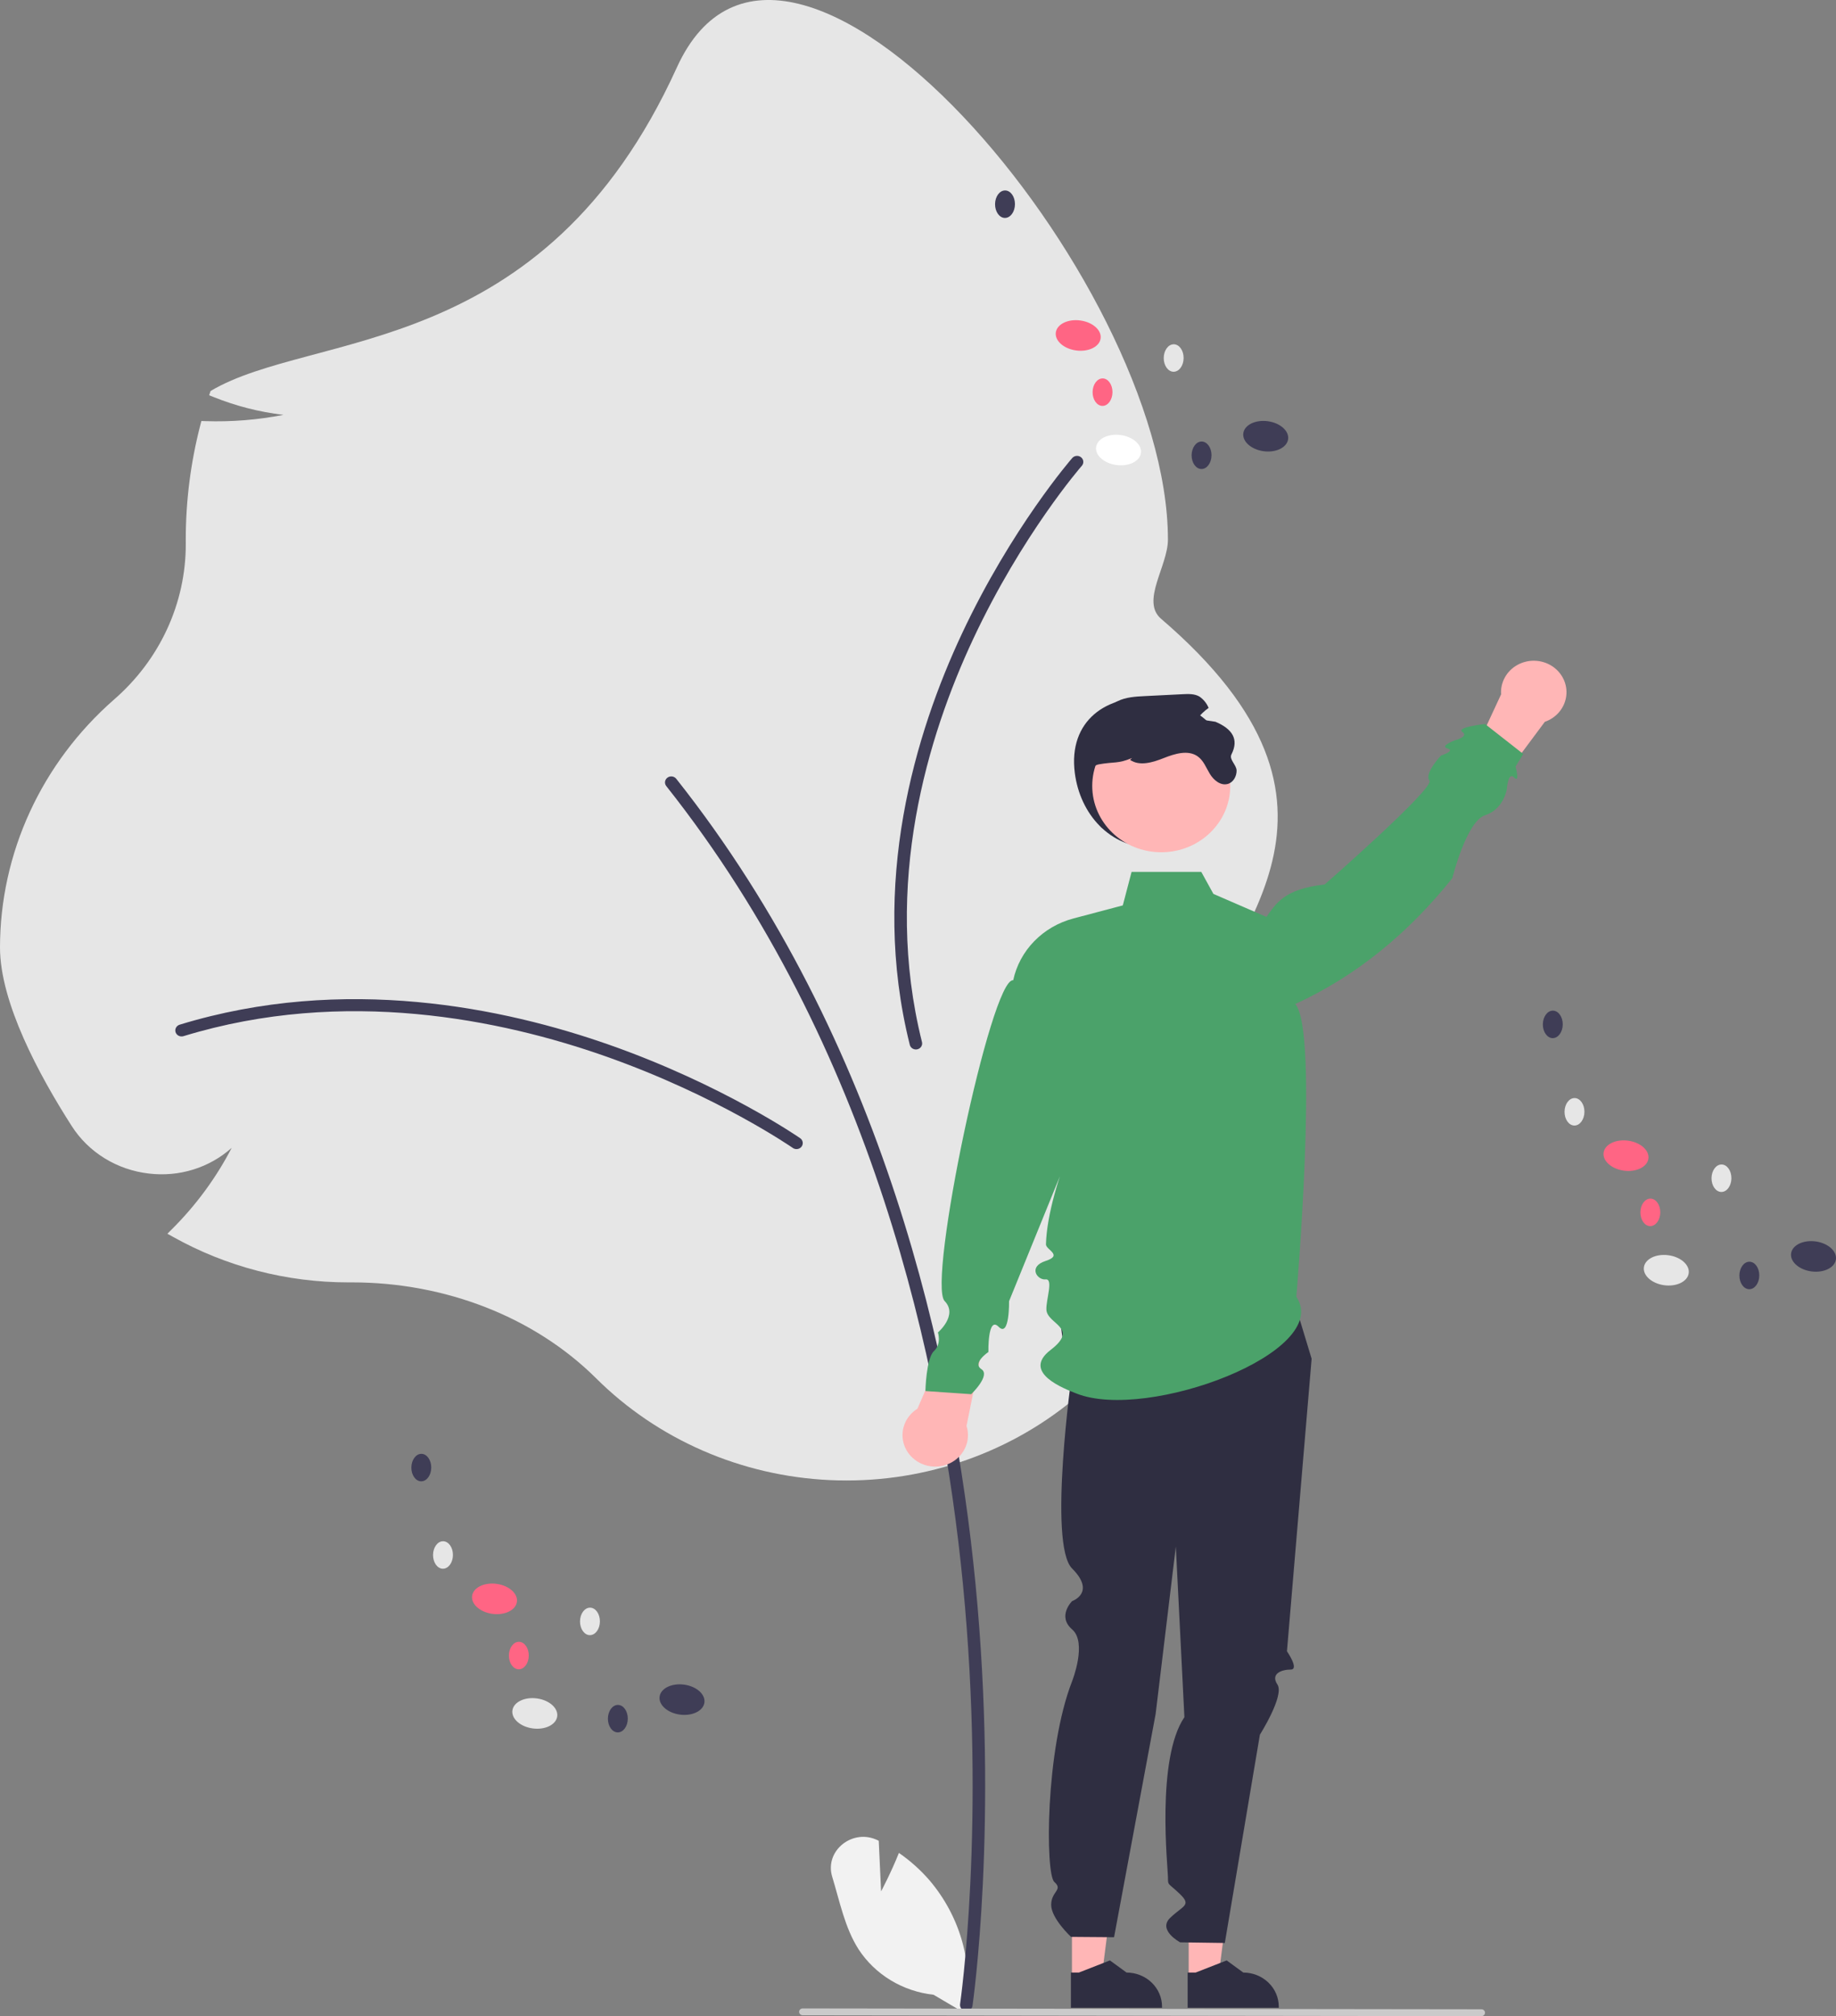 <svg width="215" height="236" viewBox="0 0 215 236" fill="none" xmlns="http://www.w3.org/2000/svg">
<rect x="0" y="0" width="215" height="236" fill="#808080" stroke="none"/>
<g clip-path="url(#clip0_128_599)">
<path d="M103.177 221.397L102.903 215.476C102.874 215.462 102.846 215.447 102.817 215.433C99.881 213.952 96.516 216.632 97.454 219.689C98.336 222.565 98.929 225.665 100.544 228.182C101.499 229.644 102.783 230.881 104.302 231.801C105.822 232.721 107.537 233.301 109.321 233.497L113.051 235.692C113.563 232.95 113.45 230.134 112.721 227.437C111.991 224.741 110.662 222.229 108.824 220.074C107.781 218.874 106.585 217.806 105.264 216.894C104.37 219.158 103.177 221.397 103.177 221.397Z" fill="#F2F2F2"/>
<path d="M69.779 161.31C62.598 154.192 52.191 150.11 41.226 150.11L40.803 150.111C33.582 150.113 26.488 148.272 20.25 144.776L19.601 144.413L20.123 143.895C22.954 141.08 25.318 137.864 27.132 134.359C25.843 135.514 24.307 136.382 22.631 136.902C20.955 137.422 19.181 137.582 17.433 137.37C15.589 137.159 13.818 136.549 12.253 135.586C10.689 134.623 9.371 133.332 8.4 131.81C4.568 125.835 1.52588e-05 117.356 1.52588e-05 110.897C0.006 105.437 1.195 100.039 3.493 95.045C5.79 90.052 9.144 85.573 13.342 81.895C16 79.592 18.123 76.777 19.572 73.632C21.022 70.488 21.766 67.085 21.755 63.646L21.753 63.157C21.752 58.629 22.328 54.118 23.467 49.725L23.583 49.281L24.058 49.297C27.121 49.397 30.185 49.151 33.188 48.562C30.372 48.23 27.616 47.526 25 46.469L24.489 46.27L24.662 45.767C36.616 38.654 63.599 42.338 79.26 7.901C91.96 -20.022 136.767 32.689 136.767 63.157C136.767 66.266 133.566 70.374 135.962 72.429C161.87 94.642 143.994 108.905 138.358 123.258C137.021 126.663 139.92 130.402 139.92 134.086C139.92 134.711 139.904 135.356 139.871 136.004L139.821 136.999L138.957 136.447C137.248 135.371 135.664 134.122 134.232 132.722C135.718 136.008 136.418 139.572 136.281 143.153C136.144 146.733 135.174 150.238 133.441 153.41C130.726 158.335 128.1 161.861 125.634 163.889C117.737 170.383 107.556 173.734 97.174 173.254C86.792 172.775 76.993 168.502 69.779 161.31Z" fill="#E6E6E6"/>
<path d="M113.155 235.4C113.331 235.4 113.502 235.338 113.635 235.227C113.768 235.116 113.855 234.962 113.88 234.794C113.911 234.584 116.965 213.418 114.223 185.289C111.69 159.31 103.556 121.892 79.191 91.161C79.132 91.088 79.059 91.025 78.976 90.979C78.893 90.932 78.801 90.902 78.705 90.889C78.609 90.877 78.512 90.882 78.419 90.906C78.326 90.93 78.238 90.971 78.162 91.027C78.085 91.083 78.02 91.153 77.972 91.234C77.923 91.314 77.892 91.402 77.879 91.494C77.866 91.586 77.872 91.679 77.897 91.769C77.922 91.859 77.965 91.943 78.023 92.016C102.178 122.482 110.246 159.625 112.761 185.42C115.488 213.386 112.458 234.386 112.427 234.595C112.412 234.695 112.42 234.797 112.45 234.894C112.48 234.991 112.531 235.081 112.6 235.157C112.669 235.233 112.754 235.294 112.85 235.336C112.946 235.378 113.049 235.4 113.155 235.4Z" fill="#3F3D56"/>
<path d="M93.271 134.508C93.426 134.509 93.577 134.462 93.703 134.374C93.828 134.287 93.921 134.163 93.969 134.022C94.017 133.88 94.017 133.727 93.969 133.586C93.922 133.444 93.828 133.32 93.703 133.233C93.615 133.171 84.701 126.999 71.375 122.31C59.057 117.976 40.324 114.046 21.04 119.945C20.948 119.973 20.863 120.018 20.789 120.077C20.715 120.137 20.654 120.21 20.61 120.293C20.565 120.375 20.538 120.465 20.53 120.557C20.522 120.65 20.533 120.743 20.562 120.831C20.591 120.919 20.638 121.001 20.701 121.072C20.763 121.143 20.839 121.201 20.925 121.244C21.01 121.286 21.104 121.312 21.2 121.32C21.296 121.327 21.393 121.317 21.485 121.289C40.374 115.511 58.767 119.376 70.871 123.634C84.006 128.256 92.753 134.313 92.84 134.374C92.965 134.461 93.116 134.509 93.271 134.508Z" fill="#3F3D56"/>
<path d="M126.856 54.12C126.868 53.971 126.83 53.823 126.748 53.697C126.666 53.57 126.545 53.471 126.401 53.415C126.258 53.359 126.099 53.348 125.949 53.384C125.798 53.419 125.663 53.5 125.563 53.614C125.493 53.694 118.445 61.794 112.619 74.229C107.234 85.725 101.807 103.397 106.54 122.307C106.585 122.489 106.704 122.646 106.87 122.744C107.036 122.841 107.235 122.872 107.425 122.828C107.614 122.784 107.777 122.67 107.879 122.51C107.98 122.351 108.012 122.159 107.966 121.977C103.331 103.455 108.666 86.103 113.957 74.808C119.7 62.55 126.616 54.602 126.685 54.523C126.785 54.409 126.845 54.268 126.856 54.12Z" fill="#3F3D56"/>
<path d="M125.863 90.483C126.482 95.284 129.944 99.242 134.977 99.242C137.394 99.242 139.712 98.319 141.421 96.677C143.131 95.034 144.091 92.806 144.091 90.483C144.091 85.646 139.989 82.172 134.977 81.725C129.659 81.25 125.068 84.32 125.863 90.483Z" fill="#2F2E41"/>
<path d="M139.198 231.542L142.669 231.542L144.32 218.677L139.197 218.677L139.198 231.542Z" fill="#FFB6B6"/>
<path d="M139.076 235.022L149.749 235.021V234.892C149.749 233.833 149.311 232.817 148.532 232.069C147.753 231.32 146.696 230.899 145.595 230.899H145.594L143.645 229.478L140.008 230.9L139.076 230.9L139.076 235.022Z" fill="#2F2E41"/>
<path d="M125.527 231.542L128.998 231.542L130.649 218.677L125.527 218.677L125.527 231.542Z" fill="#FFB6B6"/>
<path d="M125.405 235.022L136.078 235.021V234.892C136.078 233.833 135.64 232.817 134.861 232.069C134.082 231.32 133.026 230.899 131.924 230.899H131.924L129.974 229.478L126.337 230.9L125.405 230.9L125.405 235.022Z" fill="#2F2E41"/>
<path d="M151.141 150.965L153.595 159.05L150.705 193.291C150.705 193.291 152.193 195.432 151.141 195.432C150.09 195.432 148.741 195.907 149.591 197.186C150.44 198.464 147.537 203.054 147.537 203.054L143.43 227.435L138.197 227.361C138.197 227.361 135.536 225.937 137.029 224.496C138.522 223.056 139.574 223.056 138.172 221.708C136.77 220.361 136.77 220.767 136.77 219.722C136.77 218.677 135.365 205.905 138.696 201.005L137.692 181.03L135.328 200.623L130.46 226.761L125.419 226.722C125.419 226.722 123.09 224.565 123.095 222.968C123.099 221.372 124.533 221.239 123.466 220.295C122.398 219.35 122.398 204.844 125.553 196.78C125.553 196.78 127.337 192.274 125.549 190.731C123.76 189.187 125.546 187.42 125.546 187.42C125.546 187.42 128.379 186.436 125.544 183.601C122.708 180.765 125.529 160.71 125.529 160.71C125.529 160.71 122.429 152.615 125.568 149.432C128.707 146.249 151.141 150.965 151.141 150.965Z" fill="#2F2E41"/>
<path d="M107.439 164.895L111.817 154.727L115.266 156.569L113.183 166.912C113.392 167.567 113.406 168.265 113.224 168.928C113.043 169.59 112.672 170.191 112.155 170.663C111.637 171.134 110.993 171.457 110.295 171.596C109.597 171.735 108.872 171.684 108.202 171.449C107.533 171.214 106.945 170.804 106.504 170.265C106.063 169.726 105.788 169.08 105.709 168.399C105.629 167.718 105.749 167.029 106.055 166.41C106.361 165.791 106.84 165.266 107.439 164.895Z" fill="#FFB6B6"/>
<path d="M180.902 84.493L174.24 93.443L171.315 90.898L175.782 81.278C175.734 80.594 175.884 79.911 176.218 79.305C176.551 78.699 177.053 78.194 177.668 77.848C178.283 77.501 178.987 77.327 179.7 77.343C180.413 77.36 181.106 77.567 181.703 77.942C182.3 78.317 182.776 78.845 183.078 79.466C183.381 80.086 183.496 80.776 183.413 81.456C183.33 82.137 183.051 82.781 182.607 83.318C182.163 83.854 181.573 84.261 180.902 84.493Z" fill="#FFB6B6"/>
<path d="M151.803 151.794C156.123 158.235 134.405 166.408 126.072 163.127C124.613 162.552 119.593 160.654 123.024 158.023C126.455 155.392 122.626 155.022 122.536 153.309C122.475 152.164 123.398 149.652 122.435 149.76C121.473 149.867 120.346 148.284 122.443 147.602C124.539 146.921 122.465 146.299 122.483 145.652C122.684 138.593 128.32 127.365 128.32 127.365L118.164 152.312C118.164 152.312 118.239 156.628 116.944 155.31C115.649 153.991 115.744 158.259 115.744 158.259C115.744 158.259 113.818 159.551 114.925 160.27C116.033 160.989 113.733 163.198 113.733 163.198L108.368 162.83C108.368 162.83 108.452 159 109.368 158.153C110.284 157.305 109.834 155.972 109.834 155.972C109.834 155.972 112.219 153.943 110.62 152.296C108.563 150.177 116.062 114.388 118.649 114.742C119.015 113.031 119.866 111.45 121.109 110.175C122.351 108.9 123.936 107.979 125.688 107.515L131.483 105.982L132.512 102.058H140.672L142.094 104.637L148.297 107.327C149.466 105.742 150.339 104.073 155.124 103.532C155.124 103.532 168.017 92.257 167.388 91.377C166.758 90.497 168.757 88.436 168.757 88.436C168.757 88.436 170.464 87.899 169.501 87.612C168.538 87.326 170.358 86.663 170.358 86.663C170.358 86.663 172.044 86.237 171.249 85.677C170.454 85.116 173.903 84.748 173.903 84.748L178.378 88.257L177.474 89.731C177.474 89.731 178.025 91.738 177.306 91.005C176.586 90.272 176.45 92.399 176.45 92.399C176.45 92.399 176.083 94.727 173.903 95.429C171.723 96.13 170.071 102.795 170.071 102.795C164.93 109.218 158.864 114.229 151.675 117.527C154.477 120.618 151.803 151.794 151.803 151.794Z" fill="#4BA26A"/>
<path d="M135.984 99.762C140.448 99.762 144.066 96.284 144.066 91.995C144.066 87.705 140.448 84.228 135.984 84.228C131.521 84.228 127.903 87.705 127.903 91.995C127.903 96.284 131.521 99.762 135.984 99.762Z" fill="#FFB6B6"/>
<path d="M127.616 92.841C127.872 94.529 129.368 96.884 129.018 96.884C128.667 96.884 126.175 89.926 128.667 89.473C130.475 89.144 130.879 89.432 132.569 88.728L132.33 88.944C133.449 89.725 135.005 89.244 136.281 88.735C137.56 88.23 139.113 87.748 140.235 88.526C140.94 89.014 141.237 89.863 141.676 90.584C142.114 91.309 142.924 91.992 143.758 91.77C144.427 91.592 144.813 90.871 144.809 90.204C144.806 89.537 143.902 88.902 144.207 88.304C145.108 86.53 144.297 85.321 142.331 84.487C141.616 84.382 140.901 84.276 140.186 84.167C140.561 83.668 141.015 83.229 141.532 82.867C141.314 82.328 140.936 81.863 140.445 81.529C139.874 81.202 139.166 81.226 138.503 81.26C137.024 81.334 135.546 81.408 134.069 81.482C132.975 81.536 131.843 81.6 130.865 82.082C129.645 82.685 128.846 83.86 128.264 85.056C126.96 87.745 127.167 89.907 127.616 92.841Z" fill="#2F2E41"/>
<path d="M93.996 235.896L173.479 236C173.59 236 173.696 235.958 173.774 235.883C173.853 235.807 173.897 235.705 173.897 235.599C173.897 235.492 173.853 235.39 173.774 235.315C173.696 235.24 173.59 235.198 173.479 235.198L93.996 235.094C93.885 235.094 93.779 235.137 93.701 235.212C93.623 235.287 93.579 235.389 93.579 235.495C93.579 235.602 93.623 235.704 93.701 235.779C93.779 235.854 93.885 235.896 93.996 235.896Z" fill="#CACACA"/>
<path d="M65.249 200.932C65.395 199.964 64.341 199.016 62.893 198.813C61.445 198.611 60.153 199.231 60.007 200.199C59.86 201.167 60.915 202.116 62.362 202.318C63.81 202.521 65.103 201.9 65.249 200.932Z" fill="#E6E6E6"/>
<path d="M82.485 199.316C82.632 198.348 81.577 197.399 80.129 197.197C78.682 196.994 77.389 197.615 77.243 198.583C77.096 199.55 78.151 200.499 79.599 200.701C81.046 200.904 82.339 200.283 82.485 199.316Z" fill="#3F3D56"/>
<path d="M60.529 187.522C60.676 186.554 59.621 185.605 58.173 185.403C56.726 185.2 55.433 185.821 55.287 186.789C55.14 187.756 56.195 188.705 57.643 188.908C59.09 189.11 60.383 188.489 60.529 187.522Z" fill="#FF6584"/>
<path d="M53.04 182.029C53.047 181.14 52.531 180.416 51.888 180.411C51.245 180.407 50.718 181.123 50.711 182.012C50.704 182.9 51.219 183.624 51.862 183.629C52.506 183.634 53.033 182.917 53.04 182.029Z" fill="#E6E6E6"/>
<path d="M50.5 171.797C50.507 170.909 49.991 170.185 49.348 170.18C48.705 170.175 48.178 170.892 48.171 171.78C48.164 172.669 48.679 173.393 49.323 173.398C49.966 173.402 50.493 172.686 50.5 171.797Z" fill="#3F3D56"/>
<path d="M70.251 189.804C70.258 188.915 69.742 188.191 69.099 188.186C68.456 188.182 67.928 188.898 67.921 189.787C67.915 190.675 68.43 191.399 69.073 191.404C69.716 191.409 70.244 190.692 70.251 189.804Z" fill="#E6E6E6"/>
<path d="M61.921 193.801C61.928 192.912 61.413 192.188 60.769 192.183C60.126 192.179 59.599 192.895 59.592 193.784C59.585 194.672 60.101 195.396 60.744 195.401C61.387 195.406 61.914 194.689 61.921 193.801Z" fill="#FF6584"/>
<path d="M73.516 201.187C73.523 200.299 73.007 199.575 72.364 199.57C71.721 199.565 71.194 200.282 71.187 201.17C71.18 202.059 71.696 202.783 72.339 202.788C72.982 202.792 73.509 202.076 73.516 201.187Z" fill="#3F3D56"/>
<path d="M197.75 149.054C197.897 148.086 196.842 147.137 195.394 146.935C193.947 146.732 192.654 147.353 192.508 148.321C192.361 149.289 193.416 150.237 194.864 150.44C196.311 150.642 197.604 150.022 197.75 149.054Z" fill="#E6E6E6"/>
<path d="M214.986 147.437C215.133 146.469 214.078 145.521 212.63 145.318C211.183 145.116 209.89 145.736 209.744 146.704C209.597 147.672 210.652 148.621 212.1 148.823C213.548 149.025 214.84 148.405 214.986 147.437Z" fill="#3F3D56"/>
<path d="M193.03 135.643C193.177 134.675 192.122 133.727 190.674 133.524C189.227 133.322 187.934 133.942 187.788 134.91C187.641 135.878 188.696 136.827 190.144 137.029C191.591 137.232 192.884 136.611 193.03 135.643Z" fill="#FF6584"/>
<path d="M185.541 130.15C185.548 129.262 185.032 128.538 184.389 128.533C183.746 128.528 183.219 129.245 183.212 130.133C183.205 131.022 183.72 131.746 184.364 131.751C185.007 131.755 185.534 131.039 185.541 130.15Z" fill="#E6E6E6"/>
<path d="M183.001 119.919C183.008 119.03 182.492 118.306 181.849 118.302C181.206 118.297 180.679 119.013 180.672 119.902C180.665 120.79 181.181 121.515 181.824 121.519C182.467 121.524 182.994 120.807 183.001 119.919Z" fill="#3F3D56"/>
<path d="M202.752 137.926C202.759 137.037 202.243 136.313 201.6 136.308C200.957 136.304 200.43 137.02 200.423 137.909C200.416 138.797 200.931 139.521 201.575 139.526C202.218 139.531 202.745 138.814 202.752 137.926Z" fill="#E6E6E6"/>
<path d="M194.423 141.922C194.43 141.034 193.914 140.31 193.271 140.305C192.627 140.3 192.1 141.017 192.093 141.905C192.086 142.794 192.602 143.518 193.245 143.523C193.888 143.527 194.416 142.811 194.423 141.922Z" fill="#FF6584"/>
<path d="M206.017 149.309C206.024 148.42 205.508 147.696 204.865 147.692C204.222 147.687 203.695 148.404 203.688 149.292C203.681 150.181 204.197 150.905 204.84 150.909C205.483 150.914 206.01 150.198 206.017 149.309Z" fill="#3F3D56"/>
<path d="M133.603 53.045C133.749 52.077 132.695 51.129 131.247 50.926C129.799 50.724 128.507 51.344 128.36 52.312C128.214 53.28 129.269 54.228 130.716 54.431C132.164 54.633 133.456 54.013 133.603 53.045Z" fill="white"/>
<path d="M150.839 51.428C150.986 50.461 149.931 49.512 148.483 49.309C147.035 49.107 145.743 49.727 145.597 50.695C145.45 51.663 146.505 52.612 147.952 52.814C149.4 53.017 150.692 52.396 150.839 51.428Z" fill="#3F3D56"/>
<path d="M128.883 39.634C129.03 38.667 127.975 37.718 126.527 37.516C125.079 37.313 123.787 37.934 123.641 38.901C123.494 39.869 124.549 40.818 125.996 41.02C127.444 41.223 128.736 40.602 128.883 39.634Z" fill="#FF6584"/>
<path d="M121.393 34.142C121.4 33.253 120.885 32.529 120.242 32.524C119.598 32.52 119.071 33.236 119.064 34.125C119.057 35.013 119.573 35.737 120.216 35.742C120.859 35.746 121.386 35.03 121.393 34.142Z" fill="#E6E6E6"/>
<path d="M118.854 23.91C118.861 23.022 118.345 22.297 117.702 22.293C117.059 22.288 116.531 23.005 116.524 23.893C116.518 24.782 117.033 25.506 117.676 25.51C118.32 25.515 118.847 24.799 118.854 23.91Z" fill="#3F3D56"/>
<path d="M138.604 41.917C138.611 41.028 138.096 40.304 137.453 40.3C136.809 40.295 136.282 41.011 136.275 41.9C136.268 42.788 136.784 43.513 137.427 43.517C138.07 43.522 138.597 42.805 138.604 41.917Z" fill="#E6E6E6"/>
<path d="M130.275 45.913C130.282 45.025 129.766 44.301 129.123 44.296C128.48 44.292 127.953 45.008 127.946 45.897C127.939 46.785 128.455 47.509 129.098 47.514C129.741 47.519 130.268 46.802 130.275 45.913Z" fill="#FF6584"/>
<path d="M141.87 53.3C141.877 52.412 141.361 51.688 140.718 51.683C140.075 51.678 139.548 52.395 139.541 53.283C139.534 54.172 140.049 54.896 140.693 54.901C141.336 54.905 141.863 54.189 141.87 53.3Z" fill="#3F3D56"/>
</g>
<defs>
<clipPath id="clip0_128_599">
<rect width="215" height="236" fill="white"/>
</clipPath>
</defs>
</svg>
